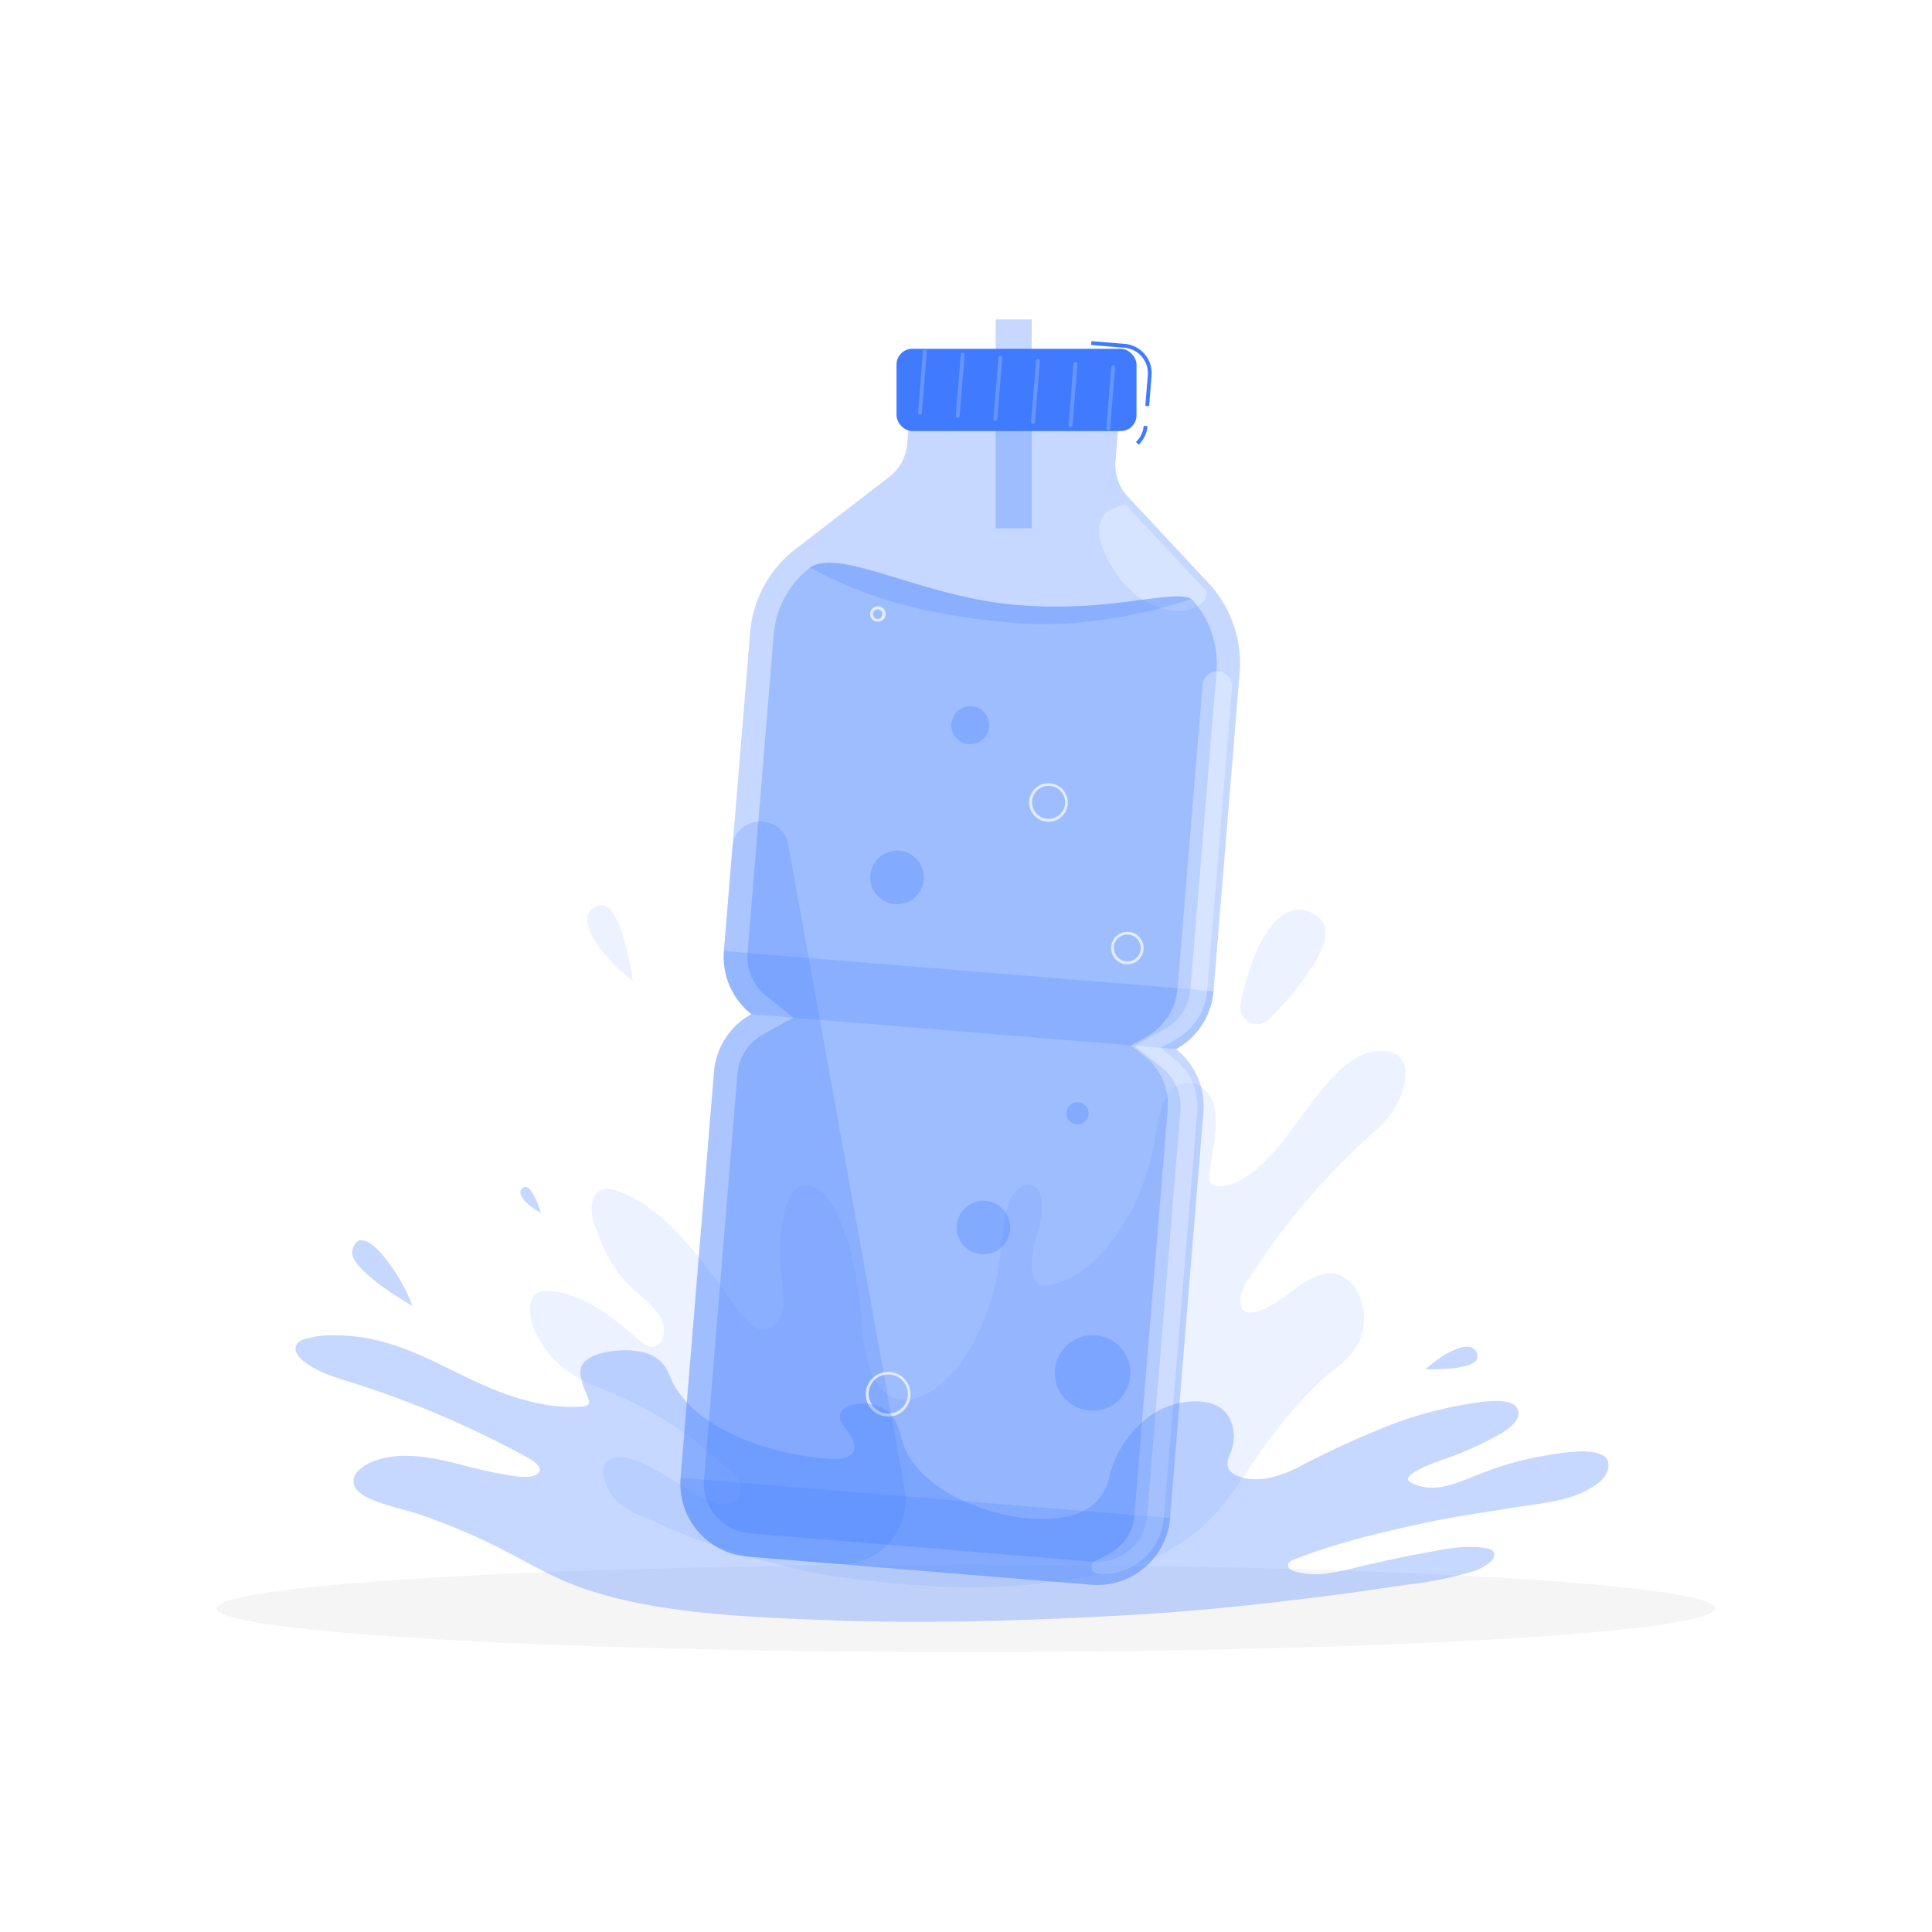 <svg class="animated" id="freepik_stories-bottle-of-water" xmlns="http://www.w3.org/2000/svg" viewBox="0 0 500 500" version="1.1" xmlns:xlink="http://www.w3.org/1999/xlink" xmlns:svgjs="http://svgjs.com/svgjs"><style>svg#freepik_stories-bottle-of-water:not(.animated) .animable {opacity: 0;}svg#freepik_stories-bottle-of-water.animated #freepik--bottle-of-water--inject-3 {animation: 1s 1 forwards cubic-bezier(.36,-0.01,.5,1.38) slideLeft,1.5s Infinite  linear floating;animation-delay: 0s,1s;}            @keyframes slideLeft {                0% {                    opacity: 0;                    transform: translateX(-30px);                }                100% {                    opacity: 1;                    transform: translateX(0);                }            }                    @keyframes floating {                0% {                    opacity: 1;                    transform: translateY(0px);                }                50% {                    transform: translateY(-10px);                }                100% {                    opacity: 1;                    transform: translateY(0px);                }            }        </style><g id="freepik--Shadow--inject-3" class="animable" style="transform-origin: 250px 416.24px;"><ellipse id="freepik--path--inject-3" cx="250" cy="416.24" rx="193.89" ry="11.32" style="fill: rgb(245, 245, 245); transform-origin: 250px 416.24px;" class="animable"></ellipse></g><g id="freepik--splash-1--inject-3" class="animable" style="transform-origin: 250.443px 322.48px;"><g id="el8ob1y5ejx64"><path d="M137.3,337.21a3.56,3.56,0,0,1,3.8-3.07c8.56-.12,16.57,5.92,24,12.41,1.65,1.43,3.44,2.92,5.29,1.41a3.73,3.73,0,0,0,1.2-1.82,6.72,6.72,0,0,0,0-3.56,7.63,7.63,0,0,0-1.35-2.64c-3.23-4.25-7.16-6.3-10.35-10.69a38.71,38.71,0,0,1-4.41-8.09c-1-2.53-3-6.6-2.2-10,.89-4.09,3.94-3.73,5.79-3.18,5.85,1.75,11.31,5.92,16.27,11.11,5.29,5.52,10.08,12.17,14.85,18.79,1.8,2.5,3.7,5.09,6,6s5.21-.57,6.18-4.19-.17-7.78-.41-11.38a52.62,52.62,0,0,1,.62-12.86,17.48,17.48,0,0,1,2.23-6.35c2.58-3.79,6.4-2.46,8.9.4a26.39,26.39,0,0,1,4.36,8c2.72,7.26,4.31,16.08,5,24.86.38,5.24,1.18,10.71,3.34,14.79,3.49,6.58,10,6.05,15.05,2.6,8.79-6,15.57-19.56,17.38-34.72.59-4.94.74-10.27,2.54-14.42,1.57-3.58,5.6-6,7.57-2.14a10.9,10.9,0,0,1,.64,6.1,42.91,42.91,0,0,1-1.49,6c-1,3.4-2,9.78.7,11.76a3.23,3.23,0,0,0,2.71.3c8.84-1.83,17.06-10.16,22.46-21.77a68.53,68.53,0,0,0,4.46-13.61c.65-2.85.92-5.93,1.64-8.77a16.16,16.16,0,0,1,2.74-6.19c3.44-4.12,11.38-2.18,11.83,6.65C314.89,294,313.53,299,313,304c-.31,3.13,1.62,3.1,3.06,3,6.9-.7,13-7.66,18.41-14.9,6.43-8.61,13.55-19.79,22.33-20.11,2-.08,5.33.18,6.53,3.27a10.29,10.29,0,0,1,0,5.8c-1.78,7.38-7,11.2-11,14.84a187,187,0,0,0-29.53,35.55c-1.27,2-2.58,5.29-1.37,7.26a2.2,2.2,0,0,0,2.25.95c4.13-.31,8-3.6,11.77-6.32s8.05-5.1,12-3a10.73,10.73,0,0,1,4.91,6.65,15.69,15.69,0,0,1,.33,7.44c-1.45,6.79-7.72,9.85-11.17,13.19a115.56,115.56,0,0,0-13,14.89c-3.6,4.93-7,10.33-10.6,15.18-13,17.32-31,19.89-47,21.9-17.41,2.18-34.86,1-52.17-1.28-12.59-1.68-25-5.27-37.29-9.52-4.22-1.53-8.41-3.2-12.55-5.18-4.45-2.12-11-3.43-12.71-11.77-.36-1.8.06-3.26,1.25-3.94,3.69-2.09,8.95.71,12.42,2.56,4.79,2.56,9.33,6.21,14.25,8.19a6.57,6.57,0,0,0,5.12.26,3.82,3.82,0,0,0,1.89-1.72,4.64,4.64,0,0,0,.36-3.3,4,4,0,0,0-1-1.57A95.32,95.32,0,0,0,159.49,361c-3.75-1.61-7.58-2.93-11.19-5.21a25.17,25.17,0,0,1-7.4-7C139.15,346.25,136.45,341.5,137.3,337.21Z" style="fill: rgb(64, 123, 255); opacity: 0.1; transform-origin: 250.443px 341.361px;" class="animable"></path></g><g id="el5o06qel362t"><path d="M328.57,263.7a4.43,4.43,0,0,1-7.52-4C324.5,243,332,230.78,340.92,237.09,347.58,241.8,337.14,254.8,328.57,263.7Z" style="fill: rgb(64, 123, 255); opacity: 0.1; transform-origin: 331.994px 250.227px;" class="animable"></path></g><g id="elf8e2hrk34qr"><path d="M163.79,253.91c-9.23-7.16-15.68-17-9.1-19.51C160.91,232,163.79,253.91,163.79,253.91Z" style="fill: rgb(64, 123, 255); opacity: 0.1; transform-origin: 157.896px 244.063px;" class="animable"></path></g></g><g id="freepik--bottle-of-water--inject-3" class="animable animator-active" style="transform-origin: 248.495px 248.977px;"><g id="elwkfyirrvrr8"><path d="M304.37,271.52a18.87,18.87,0,0,0,9.69-15l6.76-82.35a30.46,30.46,0,0,0-8.09-23.3L291.9,128.56a12.13,12.13,0,0,1-3.21-9.24l1-12.06-53.91-4.42-1,12a12.1,12.1,0,0,1-4.67,8.6l-24.2,18.63a30.46,30.46,0,0,0-11.78,21.66l-6.77,82.35a18.87,18.87,0,0,0,7.11,16.36,18.84,18.84,0,0,0-9.68,15l-8.63,105a18.88,18.88,0,0,0,17.28,20.37l89,7.32a18.88,18.88,0,0,0,20.37-17.28l8.63-105A18.87,18.87,0,0,0,304.37,271.52Z" style="fill: rgb(64, 123, 255); opacity: 0.3; transform-origin: 248.51px 256.517px;" class="animable"></path></g><g id="elaath6sl44kg"><rect x="257.68" y="82.66" width="9.33" height="54.08" style="fill: rgb(64, 123, 255); opacity: 0.3; transform-origin: 262.345px 109.7px; transform: rotate(-85.3deg);" class="animable"></rect></g><g id="el1s5zpxroyku"><path d="M312.23,153,291.4,130.69s-13.43.59-3,17.05C297.29,161.67,312.78,159.5,312.23,153Z" style="fill: rgb(255, 255, 255); opacity: 0.3; transform-origin: 298.338px 144.383px;" class="animable"></path></g><g id="eljxsxsgvglqb"><path d="M176.17,382.45a18.88,18.88,0,0,0,17.28,20.37l89,7.32a18.89,18.89,0,0,0,20.37-17.28Z" style="fill: rgb(64, 123, 255); opacity: 0.2; transform-origin: 239.463px 396.327px;" class="animable"></path></g><g id="elzeuiz6nm6he"><path d="M308.34,155a24.52,24.52,0,0,1,6.5,18.72l-6.76,82.35a12.89,12.89,0,0,1-6.62,10.22l-7.87,4.36,7.05,5.59a12.89,12.89,0,0,1,4.86,11.17l-8.63,105A12.9,12.9,0,0,1,283,404.16l-89-7.32a12.91,12.91,0,0,1-11.79-13.9l8.63-105a12.86,12.86,0,0,1,6.61-10.22l7.87-4.37-7-5.58a12.89,12.89,0,0,1-4.86-11.17l6.77-82.35a24.51,24.51,0,0,1,9.47-17.4c8-5.17,29,7.7,53.59,9.72S303.2,152.36,308.34,155Z" style="fill: rgb(64, 123, 255); opacity: 0.3; transform-origin: 248.545px 274.917px;" class="animable"></path></g><g id="el8a4c14eqpzt"><path d="M263.18,156.6c-24.58-2-45.6-14.91-53.6-9.73,14,7.7,30,12.46,53.21,14.37S308.34,155,308.34,155C303.2,152.36,287.76,158.62,263.18,156.6Z" style="fill: rgb(64, 123, 255); opacity: 0.2; transform-origin: 258.96px 153.592px;" class="animable"></path></g><g id="elzdj1edcitek"><path d="M187.37,246.13a18.87,18.87,0,0,0,7.11,16.36l109.89,9a18.87,18.87,0,0,0,9.69-15Z" style="fill: rgb(64, 123, 255); opacity: 0.2; transform-origin: 250.683px 258.81px;" class="animable"></path></g><path d="M297.4,105.13l-1-.08.65-7.93A6.6,6.6,0,0,0,291,90l-8.62-.71.08-1,8.62.7a7.61,7.61,0,0,1,6.94,8.19Z" style="fill: rgb(64, 123, 255); transform-origin: 290.212px 96.71px;" id="elot66gnlii89" class="animable"></path><path d="M294.68,115.1l-.69-.72a6.6,6.6,0,0,0,2-4.19l1,.09A7.59,7.59,0,0,1,294.68,115.1Z" style="fill: rgb(64, 123, 255); transform-origin: 295.49px 112.645px;" id="elocxnmcstba" class="animable"></path><g id="el3gfchcmljdv"><rect x="232.02" y="90.26" width="62.11" height="21.3" rx="4.09" style="fill: rgb(64, 123, 255); transform-origin: 263.075px 100.91px; transform: rotate(4.7deg);" class="animable"></rect></g><g id="elqcesbwhu81"><path d="M238.06,107.31h0a.5.5,0,0,1-.46-.54L238.86,91a.51.51,0,0,1,.54-.46.5.5,0,0,1,.46.54l-1.3,15.81A.49.49,0,0,1,238.06,107.31Z" style="fill: rgb(255, 255, 255); opacity: 0.2; transform-origin: 238.73px 98.925px;" class="animable"></path></g><g id="el0qz1k34nazge"><path d="M247.81,108.11h0a.5.5,0,0,1-.46-.54l1.3-15.81a.51.51,0,0,1,.54-.46.5.5,0,0,1,.45.54l-1.29,15.81A.5.5,0,0,1,247.81,108.11Z" style="fill: rgb(255, 255, 255); opacity: 0.2; transform-origin: 248.495px 99.705px;" class="animable"></path></g><g id="elyfcm92xaffm"><path d="M257.55,108.91h0a.5.5,0,0,1-.46-.54l1.3-15.81a.52.52,0,0,1,.54-.46.51.51,0,0,1,.46.54l-1.3,15.82A.49.49,0,0,1,257.55,108.91Z" style="fill: rgb(255, 255, 255); opacity: 0.2; transform-origin: 258.24px 100.506px;" class="animable"></path></g><g id="ellkd2wwu7b2d"><path d="M267.3,109.72h0a.5.5,0,0,1-.46-.54l1.3-15.81a.52.52,0,0,1,.54-.46.5.5,0,0,1,.45.54l-1.3,15.82A.5.5,0,0,1,267.3,109.72Z" style="fill: rgb(255, 255, 255); opacity: 0.2; transform-origin: 267.985px 101.315px;" class="animable"></path></g><g id="eln5z4lprzq0q"><path d="M277,110.52h0a.5.5,0,0,1-.46-.53l1.3-15.82a.54.54,0,0,1,.54-.46.51.51,0,0,1,.46.54l-1.3,15.82A.5.5,0,0,1,277,110.52Z" style="fill: rgb(255, 255, 255); opacity: 0.2; transform-origin: 277.69px 102.116px;" class="animable"></path></g><g id="elr40ensz2ja"><path d="M286.79,111.32h0a.51.51,0,0,1-.46-.54L287.59,95a.49.49,0,0,1,.54-.45.49.49,0,0,1,.45.53l-1.29,15.82A.52.52,0,0,1,286.79,111.32Z" style="fill: rgb(255, 255, 255); opacity: 0.2; transform-origin: 287.455px 102.934px;" class="animable"></path></g><g id="elww6ennr42d"><path d="M204,218.63c-1.52-8.41-13.77-7.82-14.47.7l-2.2,26.8a18.87,18.87,0,0,0,7.11,16.36,18.84,18.84,0,0,0-9.68,15l-8.63,105a18.88,18.88,0,0,0,17.28,20.37l23,1.89a16.59,16.59,0,0,0,17.68-19.48Z" style="fill: rgb(64, 123, 255); opacity: 0.2; transform-origin: 205.21px 308.714px;" class="animable"></path></g><g id="elje21alwe7jp"><circle cx="282.75" cy="355.31" r="9.78" style="fill: rgb(64, 123, 255); opacity: 0.3; transform-origin: 282.75px 355.31px; transform: rotate(-40.3deg);" class="animable"></circle></g><g id="elsjalyjctvt"><path d="M261.41,318.24a6.92,6.92,0,1,1-6.33-7.46A6.91,6.91,0,0,1,261.41,318.24Z" style="fill: rgb(64, 123, 255); opacity: 0.3; transform-origin: 254.513px 317.677px;" class="animable"></path></g><g id="elm6bm3rvsixn"><path d="M232.48,234a6.93,6.93,0,1,1,6.59-7.25A6.94,6.94,0,0,1,232.48,234Z" style="fill: rgb(64, 123, 255); opacity: 0.3; transform-origin: 232.148px 227.078px;" class="animable"></path></g><g id="elo0t3po778xg"><path d="M251.35,192.59a4.9,4.9,0,1,1,4.65-5.13A4.91,4.91,0,0,1,251.35,192.59Z" style="fill: rgb(64, 123, 255); opacity: 0.3; transform-origin: 251.105px 187.696px;" class="animable"></path></g><g id="elkgi3wao7jt"><path d="M281.71,288.33a2.86,2.86,0,1,1-2.62-3.09A2.87,2.87,0,0,1,281.71,288.33Z" style="fill: rgb(64, 123, 255); opacity: 0.3; transform-origin: 278.86px 288.091px;" class="animable"></path></g><g id="elwr3i3270fbn"><path d="M229.91,366.57l-.48,0a5.81,5.81,0,0,1-4-2,5.74,5.74,0,0,1-1.35-4.22l.37,0-.37,0a5.79,5.79,0,1,1,5.78,6.27Zm0-10.84a5,5,0,0,0-3.84,8.31,5,5,0,0,0,3.43,1.76,5,5,0,1,0,.83-10.05Z" style="fill: rgb(255, 255, 255); opacity: 0.7; transform-origin: 229.849px 360.83px;" class="animable"></path></g><g id="elyexca7tjk7d"><path d="M291.76,249.55l-.35,0a4.21,4.21,0,0,1-3.85-4.53h0a4.21,4.21,0,1,1,4.2,4.55Zm-3.45-4.49a3.46,3.46,0,1,0,6.08-1.95A3.39,3.39,0,0,0,292,241.9a3.45,3.45,0,0,0-3.73,3.16Z" style="fill: rgb(255, 255, 255); opacity: 0.7; transform-origin: 291.756px 245.36px;" class="animable"></path></g><g id="elt1a7hgcihjl"><path d="M227.15,160.89H227a2,2,0,0,1-1.8-2.11h0a2,2,0,1,1,2,2.12Zm-1.21-2.06a1.21,1.21,0,1,0,2.41.2,1.21,1.21,0,1,0-2.41-.2Z" style="fill: rgb(255, 255, 255); opacity: 0.7; transform-origin: 227.196px 158.9px;" class="animable"></path></g><g id="elr55jqav7fv"><path d="M271.37,212.68l-.42,0a5,5,0,0,1-4.59-5.41h0a5,5,0,1,1,5,5.43Zm0-9.29a4.22,4.22,0,0,0-2.75,1,4.28,4.28,0,0,0-1.5,2.91h0a4.27,4.27,0,0,0,3.91,4.6,4.2,4.2,0,0,0,3.11-1,4.26,4.26,0,0,0,1.5-2.9,4.31,4.31,0,0,0-1-3.12,4.23,4.23,0,0,0-2.91-1.49Zm-4.62,3.89h0Z" style="fill: rgb(255, 255, 255); opacity: 0.7; transform-origin: 271.342px 207.7px;" class="animable"></path></g><g id="eltdodt7vx9i"><path d="M312.39,256.4l6.46-78.53a3.83,3.83,0,0,0-3.51-4.13h0a3.83,3.83,0,0,0-4.13,3.51l-6.46,78.53a15.86,15.86,0,0,1-8.15,12.6l-3.93,2.18,3.53,2.79a15.9,15.9,0,0,1,6,13.76l-8.63,105c-.52,6.3-4.48,9.37-10.05,11.82a1.75,1.75,0,0,0,.56,3.35h0a15.89,15.89,0,0,0,17.13-14.54l8.63-105a15.86,15.86,0,0,0-6-13.76l-3.53-2.79,3.93-2.19A15.83,15.83,0,0,0,312.39,256.4Z" style="fill: rgb(255, 255, 255); opacity: 0.3; transform-origin: 300.665px 290.53px;" class="animable"></path></g></g><g id="freepik--splash-2--inject-3" class="animable" style="transform-origin: 246.384px 363.441px;"><g id="el4vgqism83q4"><path d="M416.19,378.44c-1.08-4.9-14.56-2-17.35-1.55A80.78,80.78,0,0,0,383,381.47c-5.63,2.2-12.17,5.45-18,2.1-3.37-1.95,8.33-5.78,9.39-6.17a85.48,85.48,0,0,0,14.34-6.57c1.85-1.1,5.43-3.73,3.89-6.41-1.28-2.21-5.87-2-8.66-1.66A103.08,103.08,0,0,0,359.27,369a241.72,241.72,0,0,0-22.66,10.38,29.46,29.46,0,0,1-9.19,3.3c-3.52.5-7.83-.24-9.22-2.2s.4-4.22.81-6.18a10.55,10.55,0,0,0-.69-7,7.44,7.44,0,0,0-3.25-3.42c-3.81-2-9.57-1.26-13.4.32a22,22,0,0,0-6.69,4.42,27,27,0,0,0-7.88,13.55,12.6,12.6,0,0,1-5.3,8.07c-5.36,3.61-15.18,3.4-22.69,1.59C246,388.66,236,381.39,233.59,373.18c-1.17-3.91-1.74-7.95-7-9.52-3.4-1-10.52-.31-9,4a13.6,13.6,0,0,0,2.14,3.25c1.39,1.83,2.87,5.28-1.26,6.39a12.79,12.79,0,0,1-4.07.19c-13.28-.89-25.5-5.32-33.42-11.56a26.92,26.92,0,0,1-6.46-7.33c-.94-1.55-1.28-3.21-2.31-4.75a9.1,9.1,0,0,0-4-3.32c-5.1-2.2-17.08-1.06-17.92,3.75-.45,2.6,1.17,5.42,2,7.89a1.46,1.46,0,0,1,.1,1c-.24.63-1.19.81-2,.86-10.71.71-21.1-3.45-30.09-7.79-9.52-4.6-20-10.59-33.23-10.66a25.66,25.66,0,0,0-8.11.94,4.51,4.51,0,0,0-1.82.94,2.33,2.33,0,0,0-.44,2.58,5.92,5.92,0,0,0,1.86,2.21c4,3.26,9.6,4.58,14.71,6.26a252.08,252.08,0,0,1,43.78,19c1.41.79,3.91,2.62,1.93,4s-6,.48-8.37.09c-4.3-.7-8.43-1.81-12.62-2.87-5.54-1.39-12-2.67-18-1.51-3.17.61-6,1.91-7.49,3.67a3.47,3.47,0,0,0-.64,4c2.06,3.67,11.45,5.26,16.58,7a165.51,165.51,0,0,1,19.23,7.94c5.33,2.63,10.28,5.52,15.68,8.11,19.29,9.26,46.23,10.44,70.32,11.34,26.15,1,52.42.15,78.5-1.3,19-1.06,37.65-3.15,56.27-5.6,5.35-.71,10.67-1.57,16-2.3a100.23,100.23,0,0,0,16-3.17,13.52,13.52,0,0,0,5.15-2.58c1.43-1.32,1.88-3.06-.68-3.57-5.36-1.07-10.88.15-16.12,1.11q-8.82,1.6-17.48,3.72a66.44,66.44,0,0,1-8,1.63,19.92,19.92,0,0,1-8.11-.52c-.86-.27-1.8-.75-1.85-1.51s.67-1.24,1.41-1.53c10.79-4.27,22.25-7,33.79-9.5,7.83-1.7,15.8-2.74,23.69-4.07,7.19-1.2,14.77-1.49,21-6a7.21,7.21,0,0,0,2.75-3.31A4.07,4.07,0,0,0,416.19,378.44Z" style="fill: rgb(64, 123, 255); opacity: 0.3; transform-origin: 246.384px 382.635px;" class="animable"></path></g><g id="elx2jyoqohcq"><path d="M106.75,338c-2.93-8.34-13.37-23.09-15.57-14.37C90,328.48,106.75,338,106.75,338Z" style="fill: rgb(64, 123, 255); opacity: 0.3; transform-origin: 98.935px 329.482px;" class="animable"></path></g><g id="elxft22femxcr"><path d="M368.93,354.36c5.58-5.09,12.54-8.13,13.44-3.65C383.21,354.94,368.93,354.36,368.93,354.36Z" style="fill: rgb(64, 123, 255); opacity: 0.3; transform-origin: 375.668px 351.46px;" class="animable"></path></g><g id="elpb670zsb0c"><path d="M140,313.87c-3.82-2-6.8-5.21-4.56-6.55S140,313.87,140,313.87Z" style="fill: rgb(64, 123, 255); opacity: 0.3; transform-origin: 137.334px 310.518px;" class="animable"></path></g></g><defs>     <filter id="active" height="200%">         <feMorphology in="SourceAlpha" result="DILATED" operator="dilate" radius="2"></feMorphology>                <feFlood flood-color="#32DFEC" flood-opacity="1" result="PINK"></feFlood>        <feComposite in="PINK" in2="DILATED" operator="in" result="OUTLINE"></feComposite>        <feMerge>            <feMergeNode in="OUTLINE"></feMergeNode>            <feMergeNode in="SourceGraphic"></feMergeNode>        </feMerge>    </filter>    <filter id="hover" height="200%">        <feMorphology in="SourceAlpha" result="DILATED" operator="dilate" radius="2"></feMorphology>                <feFlood flood-color="#ff0000" flood-opacity="0.5" result="PINK"></feFlood>        <feComposite in="PINK" in2="DILATED" operator="in" result="OUTLINE"></feComposite>        <feMerge>            <feMergeNode in="OUTLINE"></feMergeNode>            <feMergeNode in="SourceGraphic"></feMergeNode>        </feMerge>            <feColorMatrix type="matrix" values="0   0   0   0   0                0   1   0   0   0                0   0   0   0   0                0   0   0   1   0 "></feColorMatrix>    </filter></defs></svg>